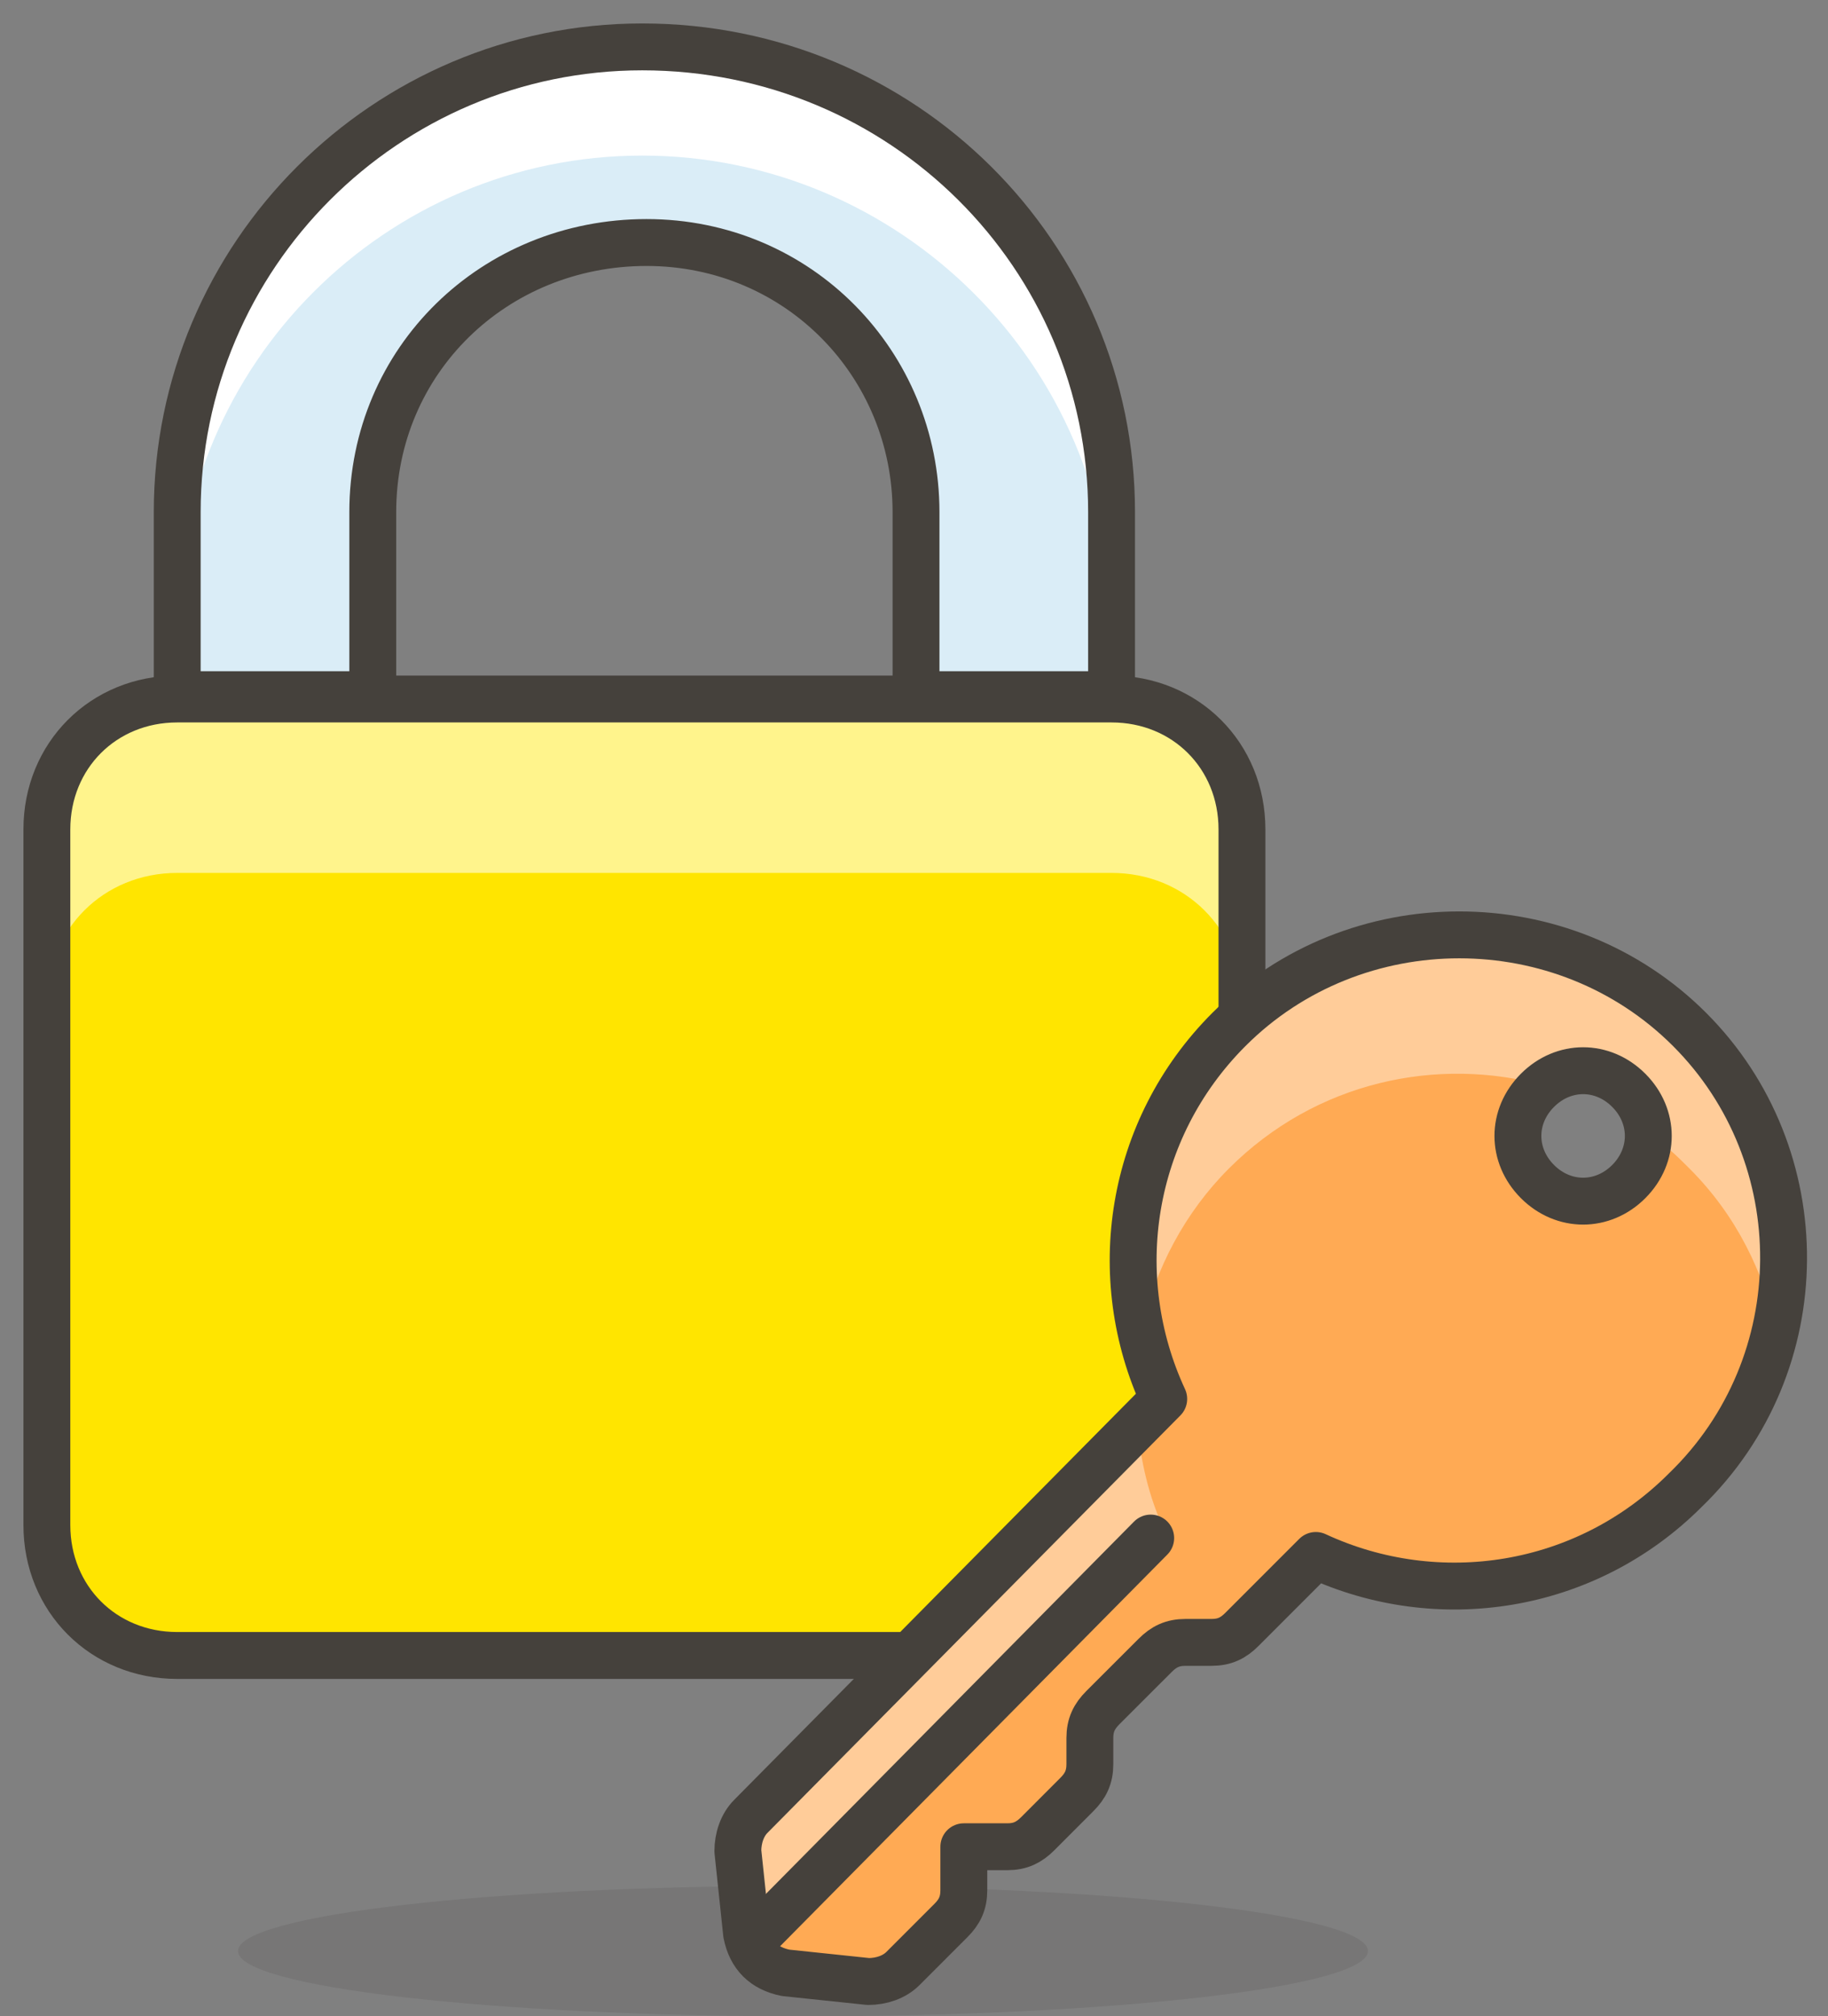 <svg width="39" height="43" viewBox="0 0 39 43" fill="none" xmlns="http://www.w3.org/2000/svg">
<rect x="0" y="0" width="39" height="43" fill="#808080" stroke="none"/>
<path opacity="0.15" d="M17.131 43C23.788 43 29.184 42.377 29.184 41.609C29.184 40.841 23.788 40.218 17.131 40.218C10.474 40.218 5.078 40.841 5.078 41.609C5.078 42.377 10.474 43 17.131 43Z" fill="#45413C"/>
<path d="M23.715 35.305H3.781C2.205 35.305 1 34.099 1 32.523V17.689C1 16.113 2.205 14.907 3.781 14.907H23.715C25.291 14.907 26.497 16.113 26.497 17.689V32.523C26.497 34.007 25.199 35.305 23.715 35.305Z" fill="#FFE500"/>
<path d="M23.715 14.907H3.781C2.205 14.907 1 16.113 1 17.689V21.397C1 19.821 2.205 18.616 3.781 18.616H23.715C25.291 18.616 26.497 19.821 26.497 21.397V17.689C26.497 16.113 25.199 14.907 23.715 14.907Z" fill="#FFF48C"/>
<path d="M23.715 35.305H3.781C2.205 35.305 1 34.099 1 32.523V17.689C1 16.113 2.205 14.907 3.781 14.907H23.715C25.291 14.907 26.497 16.113 26.497 17.689V32.523C26.497 34.007 25.199 35.305 23.715 35.305Z" stroke="#45413C" stroke-miterlimit="10" stroke-linecap="round" stroke-linejoin="round"/>
<path d="M13.702 1C8.232 1 3.781 5.45 3.781 10.921V14.815H7.953V10.921C7.953 7.676 10.55 5.172 13.794 5.172C17.04 5.172 19.543 7.768 19.543 10.921V14.815H23.715V10.921C23.715 5.45 19.265 1 13.702 1Z" fill="#DAEDF7"/>
<path d="M13.702 1C8.232 1 3.781 5.45 3.781 10.921V13.238C3.781 7.768 8.232 3.318 13.702 3.318C19.172 3.318 23.715 7.768 23.715 13.331V10.921C23.715 5.45 19.265 1 13.702 1Z" fill="white"/>
<path d="M13.702 1C8.232 1 3.781 5.45 3.781 10.921V14.815H7.953V10.921C7.953 7.676 10.55 5.172 13.794 5.172C17.04 5.172 19.543 7.768 19.543 10.921V14.815H23.715V10.921C23.715 5.45 19.265 1 13.702 1V1Z" stroke="#45413C" stroke-miterlimit="10" stroke-linecap="round" stroke-linejoin="round"/>
<path d="M36.047 21.954C33.358 19.265 28.908 19.265 26.219 21.954C24.087 24.086 23.623 27.238 24.828 29.834L16.02 38.735C15.835 38.92 15.742 39.199 15.742 39.477L15.928 41.238C16.02 41.702 16.299 41.98 16.762 42.073L18.524 42.258C18.802 42.258 19.08 42.166 19.265 41.98L20.285 40.96C20.471 40.775 20.563 40.589 20.563 40.311V39.384H21.491C21.769 39.384 21.954 39.291 22.14 39.106L22.974 38.271C23.159 38.086 23.252 37.901 23.252 37.622V37.066C23.252 36.788 23.345 36.603 23.53 36.417L24.643 35.305C24.828 35.119 25.014 35.026 25.292 35.026H25.848C26.126 35.026 26.312 34.934 26.497 34.748L28.073 33.172C30.669 34.377 33.822 33.914 35.954 31.781C38.736 29.093 38.736 24.642 36.047 21.954ZM32.802 25.199C32.245 24.642 32.245 23.808 32.802 23.252C33.358 22.695 34.193 22.695 34.749 23.252C35.305 23.808 35.305 24.642 34.749 25.199C34.193 25.755 33.358 25.755 32.802 25.199Z" fill="#FFAA54"/>
<path d="M26.217 24.921C28.072 23.066 30.668 22.51 32.986 23.159C33.542 22.788 34.283 22.788 34.747 23.344C35.025 23.622 35.118 23.901 35.118 24.179C35.489 24.364 35.767 24.642 36.045 24.921C37.065 25.94 37.621 27.146 37.899 28.351C38.363 26.126 37.714 23.715 36.045 21.954C33.356 19.265 28.906 19.265 26.217 21.954C24.456 23.715 23.899 26.126 24.363 28.351C24.641 27.053 25.29 25.848 26.217 24.921Z" fill="#FFCC99"/>
<path d="M16.113 41.609L24.921 32.801C24.55 32.06 24.365 31.318 24.272 30.483L16.02 38.735C15.835 38.92 15.742 39.199 15.742 39.477L15.928 41.238C16.02 41.331 16.02 41.424 16.113 41.609Z" fill="#FFCC99"/>
<path d="M36.047 21.954C33.358 19.265 28.908 19.265 26.219 21.954C24.087 24.086 23.623 27.238 24.828 29.834L16.02 38.735C15.835 38.92 15.742 39.199 15.742 39.477L15.928 41.238C16.02 41.702 16.299 41.98 16.762 42.073L18.524 42.258C18.802 42.258 19.08 42.166 19.265 41.98L20.285 40.96C20.471 40.775 20.563 40.589 20.563 40.311V39.384H21.491C21.769 39.384 21.954 39.291 22.14 39.106L22.974 38.271C23.159 38.086 23.252 37.901 23.252 37.622V37.066C23.252 36.788 23.345 36.603 23.53 36.417L24.643 35.305C24.828 35.119 25.014 35.026 25.292 35.026H25.848C26.126 35.026 26.312 34.934 26.497 34.748L28.073 33.172C30.669 34.377 33.822 33.914 35.954 31.781C38.736 29.093 38.736 24.642 36.047 21.954V21.954ZM32.802 25.199C32.245 24.642 32.245 23.808 32.802 23.252C33.358 22.695 34.193 22.695 34.749 23.252C35.305 23.808 35.305 24.642 34.749 25.199C34.193 25.755 33.358 25.755 32.802 25.199Z" stroke="#45413C" stroke-miterlimit="10" stroke-linecap="round" stroke-linejoin="round"/>
<path d="M16.113 41.331L24.55 32.801" stroke="#45413C" stroke-miterlimit="10" stroke-linecap="round" stroke-linejoin="round"/>
</svg>
